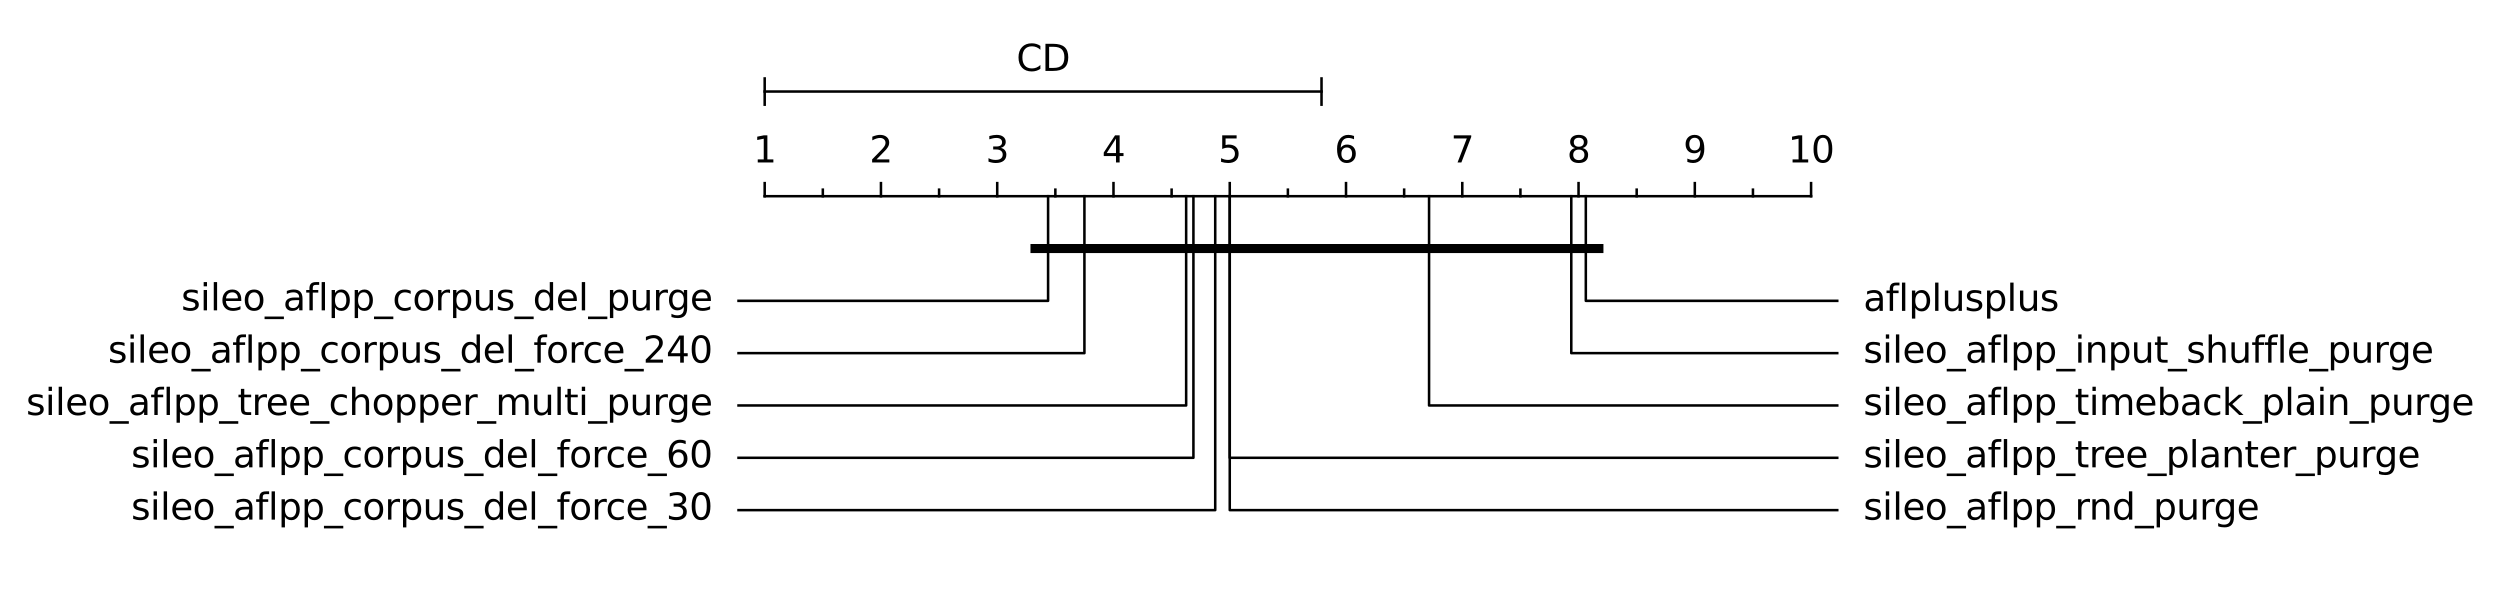 <?xml version="1.0" encoding="utf-8" standalone="no"?>
<!DOCTYPE svg PUBLIC "-//W3C//DTD SVG 1.1//EN"
  "http://www.w3.org/Graphics/SVG/1.1/DTD/svg11.dtd">
<svg xmlns:xlink="http://www.w3.org/1999/xlink" width="688.08pt" height="169.2pt" viewBox="0 0 688.08 169.2" xmlns="http://www.w3.org/2000/svg" version="1.1">
 <defs>
  <style type="text/css">*{stroke-linejoin: round; stroke-linecap: butt}</style>
 </defs>
 <g id="figure_1">
  <g id="patch_1">
   <path d="M 0 169.2 
L 688.08 169.2 
L 688.08 0 
L 0 0 
z
" style="fill: #ffffff"/>
  </g>
  <g id="axes_1">
   <g id="line2d_1">
    <path d="M 138.467 7.2 
L 570.467 162 
" clip-path="url(#pe4fe0e8825)" style="fill: none; stroke: #ffffff; stroke-width: 1.5; stroke-linecap: square"/>
   </g>
   <g id="line2d_2">
    <path d="M 210.467 54 
L 498.467 54 
" clip-path="url(#pe4fe0e8825)" style="fill: none; stroke: #000000; stroke-width: 0.7; stroke-linecap: square"/>
   </g>
   <g id="line2d_3">
    <path d="M 210.467 50.4 
L 210.467 54 
" clip-path="url(#pe4fe0e8825)" style="fill: none; stroke: #000000; stroke-width: 0.7; stroke-linecap: square"/>
   </g>
   <g id="line2d_4">
    <path d="M 226.467 52.2 
L 226.467 54 
" clip-path="url(#pe4fe0e8825)" style="fill: none; stroke: #000000; stroke-width: 0.7; stroke-linecap: square"/>
   </g>
   <g id="line2d_5">
    <path d="M 242.467 50.4 
L 242.467 54 
" clip-path="url(#pe4fe0e8825)" style="fill: none; stroke: #000000; stroke-width: 0.7; stroke-linecap: square"/>
   </g>
   <g id="line2d_6">
    <path d="M 258.467 52.2 
L 258.467 54 
" clip-path="url(#pe4fe0e8825)" style="fill: none; stroke: #000000; stroke-width: 0.7; stroke-linecap: square"/>
   </g>
   <g id="line2d_7">
    <path d="M 274.467 50.4 
L 274.467 54 
" clip-path="url(#pe4fe0e8825)" style="fill: none; stroke: #000000; stroke-width: 0.7; stroke-linecap: square"/>
   </g>
   <g id="line2d_8">
    <path d="M 290.467 52.2 
L 290.467 54 
" clip-path="url(#pe4fe0e8825)" style="fill: none; stroke: #000000; stroke-width: 0.7; stroke-linecap: square"/>
   </g>
   <g id="line2d_9">
    <path d="M 306.467 50.4 
L 306.467 54 
" clip-path="url(#pe4fe0e8825)" style="fill: none; stroke: #000000; stroke-width: 0.7; stroke-linecap: square"/>
   </g>
   <g id="line2d_10">
    <path d="M 322.467 52.2 
L 322.467 54 
" clip-path="url(#pe4fe0e8825)" style="fill: none; stroke: #000000; stroke-width: 0.7; stroke-linecap: square"/>
   </g>
   <g id="line2d_11">
    <path d="M 338.467 50.4 
L 338.467 54 
" clip-path="url(#pe4fe0e8825)" style="fill: none; stroke: #000000; stroke-width: 0.7; stroke-linecap: square"/>
   </g>
   <g id="line2d_12">
    <path d="M 354.467 52.2 
L 354.467 54 
" clip-path="url(#pe4fe0e8825)" style="fill: none; stroke: #000000; stroke-width: 0.7; stroke-linecap: square"/>
   </g>
   <g id="line2d_13">
    <path d="M 370.467 50.4 
L 370.467 54 
" clip-path="url(#pe4fe0e8825)" style="fill: none; stroke: #000000; stroke-width: 0.7; stroke-linecap: square"/>
   </g>
   <g id="line2d_14">
    <path d="M 386.467 52.2 
L 386.467 54 
" clip-path="url(#pe4fe0e8825)" style="fill: none; stroke: #000000; stroke-width: 0.7; stroke-linecap: square"/>
   </g>
   <g id="line2d_15">
    <path d="M 402.467 50.4 
L 402.467 54 
" clip-path="url(#pe4fe0e8825)" style="fill: none; stroke: #000000; stroke-width: 0.7; stroke-linecap: square"/>
   </g>
   <g id="line2d_16">
    <path d="M 418.467 52.2 
L 418.467 54 
" clip-path="url(#pe4fe0e8825)" style="fill: none; stroke: #000000; stroke-width: 0.7; stroke-linecap: square"/>
   </g>
   <g id="line2d_17">
    <path d="M 434.467 50.4 
L 434.467 54 
" clip-path="url(#pe4fe0e8825)" style="fill: none; stroke: #000000; stroke-width: 0.7; stroke-linecap: square"/>
   </g>
   <g id="line2d_18">
    <path d="M 450.467 52.2 
L 450.467 54 
" clip-path="url(#pe4fe0e8825)" style="fill: none; stroke: #000000; stroke-width: 0.7; stroke-linecap: square"/>
   </g>
   <g id="line2d_19">
    <path d="M 466.467 50.4 
L 466.467 54 
" clip-path="url(#pe4fe0e8825)" style="fill: none; stroke: #000000; stroke-width: 0.7; stroke-linecap: square"/>
   </g>
   <g id="line2d_20">
    <path d="M 482.467 52.2 
L 482.467 54 
" clip-path="url(#pe4fe0e8825)" style="fill: none; stroke: #000000; stroke-width: 0.7; stroke-linecap: square"/>
   </g>
   <g id="line2d_21">
    <path d="M 498.467 50.4 
L 498.467 54 
" clip-path="url(#pe4fe0e8825)" style="fill: none; stroke: #000000; stroke-width: 0.7; stroke-linecap: square"/>
   </g>
   <g id="line2d_22">
    <path d="M 288.467 54 
L 288.467 82.8 
L 203.267 82.8 
" clip-path="url(#pe4fe0e8825)" style="fill: none; stroke: #000000; stroke-width: 0.7; stroke-linecap: square"/>
   </g>
   <g id="line2d_23">
    <path d="M 298.467 54 
L 298.467 97.2 
L 203.267 97.2 
" clip-path="url(#pe4fe0e8825)" style="fill: none; stroke: #000000; stroke-width: 0.7; stroke-linecap: square"/>
   </g>
   <g id="line2d_24">
    <path d="M 326.467 54 
L 326.467 111.6 
L 203.267 111.6 
" clip-path="url(#pe4fe0e8825)" style="fill: none; stroke: #000000; stroke-width: 0.7; stroke-linecap: square"/>
   </g>
   <g id="line2d_25">
    <path d="M 328.467 54 
L 328.467 126 
L 203.267 126 
" clip-path="url(#pe4fe0e8825)" style="fill: none; stroke: #000000; stroke-width: 0.7; stroke-linecap: square"/>
   </g>
   <g id="line2d_26">
    <path d="M 334.467 54 
L 334.467 140.4 
L 203.267 140.4 
" clip-path="url(#pe4fe0e8825)" style="fill: none; stroke: #000000; stroke-width: 0.7; stroke-linecap: square"/>
   </g>
   <g id="line2d_27">
    <path d="M 338.467 54 
L 338.467 140.4 
L 505.667 140.4 
" clip-path="url(#pe4fe0e8825)" style="fill: none; stroke: #000000; stroke-width: 0.7; stroke-linecap: square"/>
   </g>
   <g id="line2d_28">
    <path d="M 338.467 54 
L 338.467 126 
L 505.667 126 
" clip-path="url(#pe4fe0e8825)" style="fill: none; stroke: #000000; stroke-width: 0.7; stroke-linecap: square"/>
   </g>
   <g id="line2d_29">
    <path d="M 393.324 54 
L 393.324 111.6 
L 505.667 111.6 
" clip-path="url(#pe4fe0e8825)" style="fill: none; stroke: #000000; stroke-width: 0.7; stroke-linecap: square"/>
   </g>
   <g id="line2d_30">
    <path d="M 432.467 54 
L 432.467 97.2 
L 505.667 97.2 
" clip-path="url(#pe4fe0e8825)" style="fill: none; stroke: #000000; stroke-width: 0.7; stroke-linecap: square"/>
   </g>
   <g id="line2d_31">
    <path d="M 436.467 54 
L 436.467 82.8 
L 505.667 82.8 
" clip-path="url(#pe4fe0e8825)" style="fill: none; stroke: #000000; stroke-width: 0.7; stroke-linecap: square"/>
   </g>
   <g id="line2d_32">
    <path d="M 210.467 25.2 
L 363.724 25.2 
" clip-path="url(#pe4fe0e8825)" style="fill: none; stroke: #000000; stroke-width: 0.7; stroke-linecap: square"/>
   </g>
   <g id="line2d_33">
    <path d="M 210.467 28.8 
L 210.467 21.6 
" clip-path="url(#pe4fe0e8825)" style="fill: none; stroke: #000000; stroke-width: 0.7; stroke-linecap: square"/>
   </g>
   <g id="line2d_34">
    <path d="M 363.724 28.8 
L 363.724 21.6 
" clip-path="url(#pe4fe0e8825)" style="fill: none; stroke: #000000; stroke-width: 0.7; stroke-linecap: square"/>
   </g>
   <g id="line2d_35">
    <path d="M 284.867 68.4 
L 440.067 68.4 
" clip-path="url(#pe4fe0e8825)" style="fill: none; stroke: #000000; stroke-width: 2.5; stroke-linecap: square"/>
   </g>
   <g id="text_1">
    <!-- 1 -->
    <g transform="translate(207.286 44.72) scale(0.1 -0.1)">
     <defs>
      <path id="DejaVuSans-31" d="M 794 531 
L 1825 531 
L 1825 4091 
L 703 3866 
L 703 4441 
L 1819 4666 
L 2450 4666 
L 2450 531 
L 3481 531 
L 3481 0 
L 794 0 
L 794 531 
z
" transform="scale(0.016)"/>
     </defs>
     <use xlink:href="#DejaVuSans-31"/>
    </g>
   </g>
   <g id="text_2">
    <!-- 2 -->
    <g transform="translate(239.286 44.72) scale(0.1 -0.1)">
     <defs>
      <path id="DejaVuSans-32" d="M 1228 531 
L 3431 531 
L 3431 0 
L 469 0 
L 469 531 
Q 828 903 1448 1529 
Q 2069 2156 2228 2338 
Q 2531 2678 2651 2914 
Q 2772 3150 2772 3378 
Q 2772 3750 2511 3984 
Q 2250 4219 1831 4219 
Q 1534 4219 1204 4116 
Q 875 4013 500 3803 
L 500 4441 
Q 881 4594 1212 4672 
Q 1544 4750 1819 4750 
Q 2544 4750 2975 4387 
Q 3406 4025 3406 3419 
Q 3406 3131 3298 2873 
Q 3191 2616 2906 2266 
Q 2828 2175 2409 1742 
Q 1991 1309 1228 531 
z
" transform="scale(0.016)"/>
     </defs>
     <use xlink:href="#DejaVuSans-32"/>
    </g>
   </g>
   <g id="text_3">
    <!-- 3 -->
    <g transform="translate(271.286 44.72) scale(0.1 -0.1)">
     <defs>
      <path id="DejaVuSans-33" d="M 2597 2516 
Q 3050 2419 3304 2112 
Q 3559 1806 3559 1356 
Q 3559 666 3084 287 
Q 2609 -91 1734 -91 
Q 1441 -91 1130 -33 
Q 819 25 488 141 
L 488 750 
Q 750 597 1062 519 
Q 1375 441 1716 441 
Q 2309 441 2620 675 
Q 2931 909 2931 1356 
Q 2931 1769 2642 2001 
Q 2353 2234 1838 2234 
L 1294 2234 
L 1294 2753 
L 1863 2753 
Q 2328 2753 2575 2939 
Q 2822 3125 2822 3475 
Q 2822 3834 2567 4026 
Q 2313 4219 1838 4219 
Q 1578 4219 1281 4162 
Q 984 4106 628 3988 
L 628 4550 
Q 988 4650 1302 4700 
Q 1616 4750 1894 4750 
Q 2613 4750 3031 4423 
Q 3450 4097 3450 3541 
Q 3450 3153 3228 2886 
Q 3006 2619 2597 2516 
z
" transform="scale(0.016)"/>
     </defs>
     <use xlink:href="#DejaVuSans-33"/>
    </g>
   </g>
   <g id="text_4">
    <!-- 4 -->
    <g transform="translate(303.286 44.72) scale(0.1 -0.1)">
     <defs>
      <path id="DejaVuSans-34" d="M 2419 4116 
L 825 1625 
L 2419 1625 
L 2419 4116 
z
M 2253 4666 
L 3047 4666 
L 3047 1625 
L 3713 1625 
L 3713 1100 
L 3047 1100 
L 3047 0 
L 2419 0 
L 2419 1100 
L 313 1100 
L 313 1709 
L 2253 4666 
z
" transform="scale(0.016)"/>
     </defs>
     <use xlink:href="#DejaVuSans-34"/>
    </g>
   </g>
   <g id="text_5">
    <!-- 5 -->
    <g transform="translate(335.286 44.72) scale(0.1 -0.1)">
     <defs>
      <path id="DejaVuSans-35" d="M 691 4666 
L 3169 4666 
L 3169 4134 
L 1269 4134 
L 1269 2991 
Q 1406 3038 1543 3061 
Q 1681 3084 1819 3084 
Q 2600 3084 3056 2656 
Q 3513 2228 3513 1497 
Q 3513 744 3044 326 
Q 2575 -91 1722 -91 
Q 1428 -91 1123 -41 
Q 819 9 494 109 
L 494 744 
Q 775 591 1075 516 
Q 1375 441 1709 441 
Q 2250 441 2565 725 
Q 2881 1009 2881 1497 
Q 2881 1984 2565 2268 
Q 2250 2553 1709 2553 
Q 1456 2553 1204 2497 
Q 953 2441 691 2322 
L 691 4666 
z
" transform="scale(0.016)"/>
     </defs>
     <use xlink:href="#DejaVuSans-35"/>
    </g>
   </g>
   <g id="text_6">
    <!-- 6 -->
    <g transform="translate(367.286 44.72) scale(0.1 -0.1)">
     <defs>
      <path id="DejaVuSans-36" d="M 2113 2584 
Q 1688 2584 1439 2293 
Q 1191 2003 1191 1497 
Q 1191 994 1439 701 
Q 1688 409 2113 409 
Q 2538 409 2786 701 
Q 3034 994 3034 1497 
Q 3034 2003 2786 2293 
Q 2538 2584 2113 2584 
z
M 3366 4563 
L 3366 3988 
Q 3128 4100 2886 4159 
Q 2644 4219 2406 4219 
Q 1781 4219 1451 3797 
Q 1122 3375 1075 2522 
Q 1259 2794 1537 2939 
Q 1816 3084 2150 3084 
Q 2853 3084 3261 2657 
Q 3669 2231 3669 1497 
Q 3669 778 3244 343 
Q 2819 -91 2113 -91 
Q 1303 -91 875 529 
Q 447 1150 447 2328 
Q 447 3434 972 4092 
Q 1497 4750 2381 4750 
Q 2619 4750 2861 4703 
Q 3103 4656 3366 4563 
z
" transform="scale(0.016)"/>
     </defs>
     <use xlink:href="#DejaVuSans-36"/>
    </g>
   </g>
   <g id="text_7">
    <!-- 7 -->
    <g transform="translate(399.286 44.72) scale(0.1 -0.1)">
     <defs>
      <path id="DejaVuSans-37" d="M 525 4666 
L 3525 4666 
L 3525 4397 
L 1831 0 
L 1172 0 
L 2766 4134 
L 525 4134 
L 525 4666 
z
" transform="scale(0.016)"/>
     </defs>
     <use xlink:href="#DejaVuSans-37"/>
    </g>
   </g>
   <g id="text_8">
    <!-- 8 -->
    <g transform="translate(431.286 44.72) scale(0.1 -0.1)">
     <defs>
      <path id="DejaVuSans-38" d="M 2034 2216 
Q 1584 2216 1326 1975 
Q 1069 1734 1069 1313 
Q 1069 891 1326 650 
Q 1584 409 2034 409 
Q 2484 409 2743 651 
Q 3003 894 3003 1313 
Q 3003 1734 2745 1975 
Q 2488 2216 2034 2216 
z
M 1403 2484 
Q 997 2584 770 2862 
Q 544 3141 544 3541 
Q 544 4100 942 4425 
Q 1341 4750 2034 4750 
Q 2731 4750 3128 4425 
Q 3525 4100 3525 3541 
Q 3525 3141 3298 2862 
Q 3072 2584 2669 2484 
Q 3125 2378 3379 2068 
Q 3634 1759 3634 1313 
Q 3634 634 3220 271 
Q 2806 -91 2034 -91 
Q 1263 -91 848 271 
Q 434 634 434 1313 
Q 434 1759 690 2068 
Q 947 2378 1403 2484 
z
M 1172 3481 
Q 1172 3119 1398 2916 
Q 1625 2713 2034 2713 
Q 2441 2713 2670 2916 
Q 2900 3119 2900 3481 
Q 2900 3844 2670 4047 
Q 2441 4250 2034 4250 
Q 1625 4250 1398 4047 
Q 1172 3844 1172 3481 
z
" transform="scale(0.016)"/>
     </defs>
     <use xlink:href="#DejaVuSans-38"/>
    </g>
   </g>
   <g id="text_9">
    <!-- 9 -->
    <g transform="translate(463.286 44.72) scale(0.1 -0.1)">
     <defs>
      <path id="DejaVuSans-39" d="M 703 97 
L 703 672 
Q 941 559 1184 500 
Q 1428 441 1663 441 
Q 2288 441 2617 861 
Q 2947 1281 2994 2138 
Q 2813 1869 2534 1725 
Q 2256 1581 1919 1581 
Q 1219 1581 811 2004 
Q 403 2428 403 3163 
Q 403 3881 828 4315 
Q 1253 4750 1959 4750 
Q 2769 4750 3195 4129 
Q 3622 3509 3622 2328 
Q 3622 1225 3098 567 
Q 2575 -91 1691 -91 
Q 1453 -91 1209 -44 
Q 966 3 703 97 
z
M 1959 2075 
Q 2384 2075 2632 2365 
Q 2881 2656 2881 3163 
Q 2881 3666 2632 3958 
Q 2384 4250 1959 4250 
Q 1534 4250 1286 3958 
Q 1038 3666 1038 3163 
Q 1038 2656 1286 2365 
Q 1534 2075 1959 2075 
z
" transform="scale(0.016)"/>
     </defs>
     <use xlink:href="#DejaVuSans-39"/>
    </g>
   </g>
   <g id="text_10">
    <!-- 10 -->
    <g transform="translate(492.105 44.72) scale(0.1 -0.1)">
     <defs>
      <path id="DejaVuSans-30" d="M 2034 4250 
Q 1547 4250 1301 3770 
Q 1056 3291 1056 2328 
Q 1056 1369 1301 889 
Q 1547 409 2034 409 
Q 2525 409 2770 889 
Q 3016 1369 3016 2328 
Q 3016 3291 2770 3770 
Q 2525 4250 2034 4250 
z
M 2034 4750 
Q 2819 4750 3233 4129 
Q 3647 3509 3647 2328 
Q 3647 1150 3233 529 
Q 2819 -91 2034 -91 
Q 1250 -91 836 529 
Q 422 1150 422 2328 
Q 422 3509 836 4129 
Q 1250 4750 2034 4750 
z
" transform="scale(0.016)"/>
     </defs>
     <use xlink:href="#DejaVuSans-31"/>
     <use xlink:href="#DejaVuSans-30" x="63.623"/>
    </g>
   </g>
   <g id="text_11">
    <!-- sileo_aflpp_corpus_del_purge -->
    <g transform="translate(49.88 85.42) scale(0.1 -0.1)">
     <defs>
      <path id="DejaVuSans-73" d="M 2834 3397 
L 2834 2853 
Q 2591 2978 2328 3040 
Q 2066 3103 1784 3103 
Q 1356 3103 1142 2972 
Q 928 2841 928 2578 
Q 928 2378 1081 2264 
Q 1234 2150 1697 2047 
L 1894 2003 
Q 2506 1872 2764 1633 
Q 3022 1394 3022 966 
Q 3022 478 2636 193 
Q 2250 -91 1575 -91 
Q 1294 -91 989 -36 
Q 684 19 347 128 
L 347 722 
Q 666 556 975 473 
Q 1284 391 1588 391 
Q 1994 391 2212 530 
Q 2431 669 2431 922 
Q 2431 1156 2273 1281 
Q 2116 1406 1581 1522 
L 1381 1569 
Q 847 1681 609 1914 
Q 372 2147 372 2553 
Q 372 3047 722 3315 
Q 1072 3584 1716 3584 
Q 2034 3584 2315 3537 
Q 2597 3491 2834 3397 
z
" transform="scale(0.016)"/>
      <path id="DejaVuSans-69" d="M 603 3500 
L 1178 3500 
L 1178 0 
L 603 0 
L 603 3500 
z
M 603 4863 
L 1178 4863 
L 1178 4134 
L 603 4134 
L 603 4863 
z
" transform="scale(0.016)"/>
      <path id="DejaVuSans-6c" d="M 603 4863 
L 1178 4863 
L 1178 0 
L 603 0 
L 603 4863 
z
" transform="scale(0.016)"/>
      <path id="DejaVuSans-65" d="M 3597 1894 
L 3597 1613 
L 953 1613 
Q 991 1019 1311 708 
Q 1631 397 2203 397 
Q 2534 397 2845 478 
Q 3156 559 3463 722 
L 3463 178 
Q 3153 47 2828 -22 
Q 2503 -91 2169 -91 
Q 1331 -91 842 396 
Q 353 884 353 1716 
Q 353 2575 817 3079 
Q 1281 3584 2069 3584 
Q 2775 3584 3186 3129 
Q 3597 2675 3597 1894 
z
M 3022 2063 
Q 3016 2534 2758 2815 
Q 2500 3097 2075 3097 
Q 1594 3097 1305 2825 
Q 1016 2553 972 2059 
L 3022 2063 
z
" transform="scale(0.016)"/>
      <path id="DejaVuSans-6f" d="M 1959 3097 
Q 1497 3097 1228 2736 
Q 959 2375 959 1747 
Q 959 1119 1226 758 
Q 1494 397 1959 397 
Q 2419 397 2687 759 
Q 2956 1122 2956 1747 
Q 2956 2369 2687 2733 
Q 2419 3097 1959 3097 
z
M 1959 3584 
Q 2709 3584 3137 3096 
Q 3566 2609 3566 1747 
Q 3566 888 3137 398 
Q 2709 -91 1959 -91 
Q 1206 -91 779 398 
Q 353 888 353 1747 
Q 353 2609 779 3096 
Q 1206 3584 1959 3584 
z
" transform="scale(0.016)"/>
      <path id="DejaVuSans-5f" d="M 3263 -1063 
L 3263 -1509 
L -63 -1509 
L -63 -1063 
L 3263 -1063 
z
" transform="scale(0.016)"/>
      <path id="DejaVuSans-61" d="M 2194 1759 
Q 1497 1759 1228 1600 
Q 959 1441 959 1056 
Q 959 750 1161 570 
Q 1363 391 1709 391 
Q 2188 391 2477 730 
Q 2766 1069 2766 1631 
L 2766 1759 
L 2194 1759 
z
M 3341 1997 
L 3341 0 
L 2766 0 
L 2766 531 
Q 2569 213 2275 61 
Q 1981 -91 1556 -91 
Q 1019 -91 701 211 
Q 384 513 384 1019 
Q 384 1609 779 1909 
Q 1175 2209 1959 2209 
L 2766 2209 
L 2766 2266 
Q 2766 2663 2505 2880 
Q 2244 3097 1772 3097 
Q 1472 3097 1187 3025 
Q 903 2953 641 2809 
L 641 3341 
Q 956 3463 1253 3523 
Q 1550 3584 1831 3584 
Q 2591 3584 2966 3190 
Q 3341 2797 3341 1997 
z
" transform="scale(0.016)"/>
      <path id="DejaVuSans-66" d="M 2375 4863 
L 2375 4384 
L 1825 4384 
Q 1516 4384 1395 4259 
Q 1275 4134 1275 3809 
L 1275 3500 
L 2222 3500 
L 2222 3053 
L 1275 3053 
L 1275 0 
L 697 0 
L 697 3053 
L 147 3053 
L 147 3500 
L 697 3500 
L 697 3744 
Q 697 4328 969 4595 
Q 1241 4863 1831 4863 
L 2375 4863 
z
" transform="scale(0.016)"/>
      <path id="DejaVuSans-70" d="M 1159 525 
L 1159 -1331 
L 581 -1331 
L 581 3500 
L 1159 3500 
L 1159 2969 
Q 1341 3281 1617 3432 
Q 1894 3584 2278 3584 
Q 2916 3584 3314 3078 
Q 3713 2572 3713 1747 
Q 3713 922 3314 415 
Q 2916 -91 2278 -91 
Q 1894 -91 1617 61 
Q 1341 213 1159 525 
z
M 3116 1747 
Q 3116 2381 2855 2742 
Q 2594 3103 2138 3103 
Q 1681 3103 1420 2742 
Q 1159 2381 1159 1747 
Q 1159 1113 1420 752 
Q 1681 391 2138 391 
Q 2594 391 2855 752 
Q 3116 1113 3116 1747 
z
" transform="scale(0.016)"/>
      <path id="DejaVuSans-63" d="M 3122 3366 
L 3122 2828 
Q 2878 2963 2633 3030 
Q 2388 3097 2138 3097 
Q 1578 3097 1268 2742 
Q 959 2388 959 1747 
Q 959 1106 1268 751 
Q 1578 397 2138 397 
Q 2388 397 2633 464 
Q 2878 531 3122 666 
L 3122 134 
Q 2881 22 2623 -34 
Q 2366 -91 2075 -91 
Q 1284 -91 818 406 
Q 353 903 353 1747 
Q 353 2603 823 3093 
Q 1294 3584 2113 3584 
Q 2378 3584 2631 3529 
Q 2884 3475 3122 3366 
z
" transform="scale(0.016)"/>
      <path id="DejaVuSans-72" d="M 2631 2963 
Q 2534 3019 2420 3045 
Q 2306 3072 2169 3072 
Q 1681 3072 1420 2755 
Q 1159 2438 1159 1844 
L 1159 0 
L 581 0 
L 581 3500 
L 1159 3500 
L 1159 2956 
Q 1341 3275 1631 3429 
Q 1922 3584 2338 3584 
Q 2397 3584 2469 3576 
Q 2541 3569 2628 3553 
L 2631 2963 
z
" transform="scale(0.016)"/>
      <path id="DejaVuSans-75" d="M 544 1381 
L 544 3500 
L 1119 3500 
L 1119 1403 
Q 1119 906 1312 657 
Q 1506 409 1894 409 
Q 2359 409 2629 706 
Q 2900 1003 2900 1516 
L 2900 3500 
L 3475 3500 
L 3475 0 
L 2900 0 
L 2900 538 
Q 2691 219 2414 64 
Q 2138 -91 1772 -91 
Q 1169 -91 856 284 
Q 544 659 544 1381 
z
M 1991 3584 
L 1991 3584 
z
" transform="scale(0.016)"/>
      <path id="DejaVuSans-64" d="M 2906 2969 
L 2906 4863 
L 3481 4863 
L 3481 0 
L 2906 0 
L 2906 525 
Q 2725 213 2448 61 
Q 2172 -91 1784 -91 
Q 1150 -91 751 415 
Q 353 922 353 1747 
Q 353 2572 751 3078 
Q 1150 3584 1784 3584 
Q 2172 3584 2448 3432 
Q 2725 3281 2906 2969 
z
M 947 1747 
Q 947 1113 1208 752 
Q 1469 391 1925 391 
Q 2381 391 2643 752 
Q 2906 1113 2906 1747 
Q 2906 2381 2643 2742 
Q 2381 3103 1925 3103 
Q 1469 3103 1208 2742 
Q 947 2381 947 1747 
z
" transform="scale(0.016)"/>
      <path id="DejaVuSans-67" d="M 2906 1791 
Q 2906 2416 2648 2759 
Q 2391 3103 1925 3103 
Q 1463 3103 1205 2759 
Q 947 2416 947 1791 
Q 947 1169 1205 825 
Q 1463 481 1925 481 
Q 2391 481 2648 825 
Q 2906 1169 2906 1791 
z
M 3481 434 
Q 3481 -459 3084 -895 
Q 2688 -1331 1869 -1331 
Q 1566 -1331 1297 -1286 
Q 1028 -1241 775 -1147 
L 775 -588 
Q 1028 -725 1275 -790 
Q 1522 -856 1778 -856 
Q 2344 -856 2625 -561 
Q 2906 -266 2906 331 
L 2906 616 
Q 2728 306 2450 153 
Q 2172 0 1784 0 
Q 1141 0 747 490 
Q 353 981 353 1791 
Q 353 2603 747 3093 
Q 1141 3584 1784 3584 
Q 2172 3584 2450 3431 
Q 2728 3278 2906 2969 
L 2906 3500 
L 3481 3500 
L 3481 434 
z
" transform="scale(0.016)"/>
     </defs>
     <use xlink:href="#DejaVuSans-73"/>
     <use xlink:href="#DejaVuSans-69" x="52.1"/>
     <use xlink:href="#DejaVuSans-6c" x="79.883"/>
     <use xlink:href="#DejaVuSans-65" x="107.666"/>
     <use xlink:href="#DejaVuSans-6f" x="169.189"/>
     <use xlink:href="#DejaVuSans-5f" x="230.371"/>
     <use xlink:href="#DejaVuSans-61" x="280.371"/>
     <use xlink:href="#DejaVuSans-66" x="341.65"/>
     <use xlink:href="#DejaVuSans-6c" x="376.855"/>
     <use xlink:href="#DejaVuSans-70" x="404.639"/>
     <use xlink:href="#DejaVuSans-70" x="468.115"/>
     <use xlink:href="#DejaVuSans-5f" x="531.592"/>
     <use xlink:href="#DejaVuSans-63" x="581.592"/>
     <use xlink:href="#DejaVuSans-6f" x="636.572"/>
     <use xlink:href="#DejaVuSans-72" x="697.754"/>
     <use xlink:href="#DejaVuSans-70" x="738.867"/>
     <use xlink:href="#DejaVuSans-75" x="802.344"/>
     <use xlink:href="#DejaVuSans-73" x="865.723"/>
     <use xlink:href="#DejaVuSans-5f" x="917.822"/>
     <use xlink:href="#DejaVuSans-64" x="967.822"/>
     <use xlink:href="#DejaVuSans-65" x="1031.299"/>
     <use xlink:href="#DejaVuSans-6c" x="1092.822"/>
     <use xlink:href="#DejaVuSans-5f" x="1120.605"/>
     <use xlink:href="#DejaVuSans-70" x="1170.605"/>
     <use xlink:href="#DejaVuSans-75" x="1234.082"/>
     <use xlink:href="#DejaVuSans-72" x="1297.461"/>
     <use xlink:href="#DejaVuSans-67" x="1336.824"/>
     <use xlink:href="#DejaVuSans-65" x="1400.301"/>
    </g>
   </g>
   <g id="text_12">
    <!-- sileo_aflpp_corpus_del_force_240 -->
    <g transform="translate(29.739 99.82) scale(0.1 -0.1)">
     <use xlink:href="#DejaVuSans-73"/>
     <use xlink:href="#DejaVuSans-69" x="52.1"/>
     <use xlink:href="#DejaVuSans-6c" x="79.883"/>
     <use xlink:href="#DejaVuSans-65" x="107.666"/>
     <use xlink:href="#DejaVuSans-6f" x="169.189"/>
     <use xlink:href="#DejaVuSans-5f" x="230.371"/>
     <use xlink:href="#DejaVuSans-61" x="280.371"/>
     <use xlink:href="#DejaVuSans-66" x="341.65"/>
     <use xlink:href="#DejaVuSans-6c" x="376.855"/>
     <use xlink:href="#DejaVuSans-70" x="404.639"/>
     <use xlink:href="#DejaVuSans-70" x="468.115"/>
     <use xlink:href="#DejaVuSans-5f" x="531.592"/>
     <use xlink:href="#DejaVuSans-63" x="581.592"/>
     <use xlink:href="#DejaVuSans-6f" x="636.572"/>
     <use xlink:href="#DejaVuSans-72" x="697.754"/>
     <use xlink:href="#DejaVuSans-70" x="738.867"/>
     <use xlink:href="#DejaVuSans-75" x="802.344"/>
     <use xlink:href="#DejaVuSans-73" x="865.723"/>
     <use xlink:href="#DejaVuSans-5f" x="917.822"/>
     <use xlink:href="#DejaVuSans-64" x="967.822"/>
     <use xlink:href="#DejaVuSans-65" x="1031.299"/>
     <use xlink:href="#DejaVuSans-6c" x="1092.822"/>
     <use xlink:href="#DejaVuSans-5f" x="1120.605"/>
     <use xlink:href="#DejaVuSans-66" x="1170.605"/>
     <use xlink:href="#DejaVuSans-6f" x="1205.811"/>
     <use xlink:href="#DejaVuSans-72" x="1266.992"/>
     <use xlink:href="#DejaVuSans-63" x="1305.855"/>
     <use xlink:href="#DejaVuSans-65" x="1360.836"/>
     <use xlink:href="#DejaVuSans-5f" x="1422.359"/>
     <use xlink:href="#DejaVuSans-32" x="1472.359"/>
     <use xlink:href="#DejaVuSans-34" x="1535.982"/>
     <use xlink:href="#DejaVuSans-30" x="1599.605"/>
    </g>
   </g>
   <g id="text_13">
    <!-- sileo_aflpp_tree_chopper_multi_purge -->
    <g transform="translate(7.2 114.22) scale(0.1 -0.1)">
     <defs>
      <path id="DejaVuSans-74" d="M 1172 4494 
L 1172 3500 
L 2356 3500 
L 2356 3053 
L 1172 3053 
L 1172 1153 
Q 1172 725 1289 603 
Q 1406 481 1766 481 
L 2356 481 
L 2356 0 
L 1766 0 
Q 1100 0 847 248 
Q 594 497 594 1153 
L 594 3053 
L 172 3053 
L 172 3500 
L 594 3500 
L 594 4494 
L 1172 4494 
z
" transform="scale(0.016)"/>
      <path id="DejaVuSans-68" d="M 3513 2113 
L 3513 0 
L 2938 0 
L 2938 2094 
Q 2938 2591 2744 2837 
Q 2550 3084 2163 3084 
Q 1697 3084 1428 2787 
Q 1159 2491 1159 1978 
L 1159 0 
L 581 0 
L 581 4863 
L 1159 4863 
L 1159 2956 
Q 1366 3272 1645 3428 
Q 1925 3584 2291 3584 
Q 2894 3584 3203 3211 
Q 3513 2838 3513 2113 
z
" transform="scale(0.016)"/>
      <path id="DejaVuSans-6d" d="M 3328 2828 
Q 3544 3216 3844 3400 
Q 4144 3584 4550 3584 
Q 5097 3584 5394 3201 
Q 5691 2819 5691 2113 
L 5691 0 
L 5113 0 
L 5113 2094 
Q 5113 2597 4934 2840 
Q 4756 3084 4391 3084 
Q 3944 3084 3684 2787 
Q 3425 2491 3425 1978 
L 3425 0 
L 2847 0 
L 2847 2094 
Q 2847 2600 2669 2842 
Q 2491 3084 2119 3084 
Q 1678 3084 1418 2786 
Q 1159 2488 1159 1978 
L 1159 0 
L 581 0 
L 581 3500 
L 1159 3500 
L 1159 2956 
Q 1356 3278 1631 3431 
Q 1906 3584 2284 3584 
Q 2666 3584 2933 3390 
Q 3200 3197 3328 2828 
z
" transform="scale(0.016)"/>
     </defs>
     <use xlink:href="#DejaVuSans-73"/>
     <use xlink:href="#DejaVuSans-69" x="52.1"/>
     <use xlink:href="#DejaVuSans-6c" x="79.883"/>
     <use xlink:href="#DejaVuSans-65" x="107.666"/>
     <use xlink:href="#DejaVuSans-6f" x="169.189"/>
     <use xlink:href="#DejaVuSans-5f" x="230.371"/>
     <use xlink:href="#DejaVuSans-61" x="280.371"/>
     <use xlink:href="#DejaVuSans-66" x="341.65"/>
     <use xlink:href="#DejaVuSans-6c" x="376.855"/>
     <use xlink:href="#DejaVuSans-70" x="404.639"/>
     <use xlink:href="#DejaVuSans-70" x="468.115"/>
     <use xlink:href="#DejaVuSans-5f" x="531.592"/>
     <use xlink:href="#DejaVuSans-74" x="581.592"/>
     <use xlink:href="#DejaVuSans-72" x="620.801"/>
     <use xlink:href="#DejaVuSans-65" x="659.664"/>
     <use xlink:href="#DejaVuSans-65" x="721.188"/>
     <use xlink:href="#DejaVuSans-5f" x="782.711"/>
     <use xlink:href="#DejaVuSans-63" x="832.711"/>
     <use xlink:href="#DejaVuSans-68" x="887.691"/>
     <use xlink:href="#DejaVuSans-6f" x="951.07"/>
     <use xlink:href="#DejaVuSans-70" x="1012.252"/>
     <use xlink:href="#DejaVuSans-70" x="1075.729"/>
     <use xlink:href="#DejaVuSans-65" x="1139.205"/>
     <use xlink:href="#DejaVuSans-72" x="1200.729"/>
     <use xlink:href="#DejaVuSans-5f" x="1241.842"/>
     <use xlink:href="#DejaVuSans-6d" x="1291.842"/>
     <use xlink:href="#DejaVuSans-75" x="1389.254"/>
     <use xlink:href="#DejaVuSans-6c" x="1452.633"/>
     <use xlink:href="#DejaVuSans-74" x="1480.416"/>
     <use xlink:href="#DejaVuSans-69" x="1519.625"/>
     <use xlink:href="#DejaVuSans-5f" x="1547.408"/>
     <use xlink:href="#DejaVuSans-70" x="1597.408"/>
     <use xlink:href="#DejaVuSans-75" x="1660.885"/>
     <use xlink:href="#DejaVuSans-72" x="1724.264"/>
     <use xlink:href="#DejaVuSans-67" x="1763.627"/>
     <use xlink:href="#DejaVuSans-65" x="1827.104"/>
    </g>
   </g>
   <g id="text_14">
    <!-- sileo_aflpp_corpus_del_force_60 -->
    <g transform="translate(36.102 128.62) scale(0.1 -0.1)">
     <use xlink:href="#DejaVuSans-73"/>
     <use xlink:href="#DejaVuSans-69" x="52.1"/>
     <use xlink:href="#DejaVuSans-6c" x="79.883"/>
     <use xlink:href="#DejaVuSans-65" x="107.666"/>
     <use xlink:href="#DejaVuSans-6f" x="169.189"/>
     <use xlink:href="#DejaVuSans-5f" x="230.371"/>
     <use xlink:href="#DejaVuSans-61" x="280.371"/>
     <use xlink:href="#DejaVuSans-66" x="341.65"/>
     <use xlink:href="#DejaVuSans-6c" x="376.855"/>
     <use xlink:href="#DejaVuSans-70" x="404.639"/>
     <use xlink:href="#DejaVuSans-70" x="468.115"/>
     <use xlink:href="#DejaVuSans-5f" x="531.592"/>
     <use xlink:href="#DejaVuSans-63" x="581.592"/>
     <use xlink:href="#DejaVuSans-6f" x="636.572"/>
     <use xlink:href="#DejaVuSans-72" x="697.754"/>
     <use xlink:href="#DejaVuSans-70" x="738.867"/>
     <use xlink:href="#DejaVuSans-75" x="802.344"/>
     <use xlink:href="#DejaVuSans-73" x="865.723"/>
     <use xlink:href="#DejaVuSans-5f" x="917.822"/>
     <use xlink:href="#DejaVuSans-64" x="967.822"/>
     <use xlink:href="#DejaVuSans-65" x="1031.299"/>
     <use xlink:href="#DejaVuSans-6c" x="1092.822"/>
     <use xlink:href="#DejaVuSans-5f" x="1120.605"/>
     <use xlink:href="#DejaVuSans-66" x="1170.605"/>
     <use xlink:href="#DejaVuSans-6f" x="1205.811"/>
     <use xlink:href="#DejaVuSans-72" x="1266.992"/>
     <use xlink:href="#DejaVuSans-63" x="1305.855"/>
     <use xlink:href="#DejaVuSans-65" x="1360.836"/>
     <use xlink:href="#DejaVuSans-5f" x="1422.359"/>
     <use xlink:href="#DejaVuSans-36" x="1472.359"/>
     <use xlink:href="#DejaVuSans-30" x="1535.982"/>
    </g>
   </g>
   <g id="text_15">
    <!-- sileo_aflpp_corpus_del_force_30 -->
    <g transform="translate(36.102 143.02) scale(0.1 -0.1)">
     <use xlink:href="#DejaVuSans-73"/>
     <use xlink:href="#DejaVuSans-69" x="52.1"/>
     <use xlink:href="#DejaVuSans-6c" x="79.883"/>
     <use xlink:href="#DejaVuSans-65" x="107.666"/>
     <use xlink:href="#DejaVuSans-6f" x="169.189"/>
     <use xlink:href="#DejaVuSans-5f" x="230.371"/>
     <use xlink:href="#DejaVuSans-61" x="280.371"/>
     <use xlink:href="#DejaVuSans-66" x="341.65"/>
     <use xlink:href="#DejaVuSans-6c" x="376.855"/>
     <use xlink:href="#DejaVuSans-70" x="404.639"/>
     <use xlink:href="#DejaVuSans-70" x="468.115"/>
     <use xlink:href="#DejaVuSans-5f" x="531.592"/>
     <use xlink:href="#DejaVuSans-63" x="581.592"/>
     <use xlink:href="#DejaVuSans-6f" x="636.572"/>
     <use xlink:href="#DejaVuSans-72" x="697.754"/>
     <use xlink:href="#DejaVuSans-70" x="738.867"/>
     <use xlink:href="#DejaVuSans-75" x="802.344"/>
     <use xlink:href="#DejaVuSans-73" x="865.723"/>
     <use xlink:href="#DejaVuSans-5f" x="917.822"/>
     <use xlink:href="#DejaVuSans-64" x="967.822"/>
     <use xlink:href="#DejaVuSans-65" x="1031.299"/>
     <use xlink:href="#DejaVuSans-6c" x="1092.822"/>
     <use xlink:href="#DejaVuSans-5f" x="1120.605"/>
     <use xlink:href="#DejaVuSans-66" x="1170.605"/>
     <use xlink:href="#DejaVuSans-6f" x="1205.811"/>
     <use xlink:href="#DejaVuSans-72" x="1266.992"/>
     <use xlink:href="#DejaVuSans-63" x="1305.855"/>
     <use xlink:href="#DejaVuSans-65" x="1360.836"/>
     <use xlink:href="#DejaVuSans-5f" x="1422.359"/>
     <use xlink:href="#DejaVuSans-33" x="1472.359"/>
     <use xlink:href="#DejaVuSans-30" x="1535.982"/>
    </g>
   </g>
   <g id="text_16">
    <!-- sileo_aflpp_rnd_purge -->
    <g transform="translate(512.867 143.02) scale(0.1 -0.1)">
     <defs>
      <path id="DejaVuSans-6e" d="M 3513 2113 
L 3513 0 
L 2938 0 
L 2938 2094 
Q 2938 2591 2744 2837 
Q 2550 3084 2163 3084 
Q 1697 3084 1428 2787 
Q 1159 2491 1159 1978 
L 1159 0 
L 581 0 
L 581 3500 
L 1159 3500 
L 1159 2956 
Q 1366 3272 1645 3428 
Q 1925 3584 2291 3584 
Q 2894 3584 3203 3211 
Q 3513 2838 3513 2113 
z
" transform="scale(0.016)"/>
     </defs>
     <use xlink:href="#DejaVuSans-73"/>
     <use xlink:href="#DejaVuSans-69" x="52.1"/>
     <use xlink:href="#DejaVuSans-6c" x="79.883"/>
     <use xlink:href="#DejaVuSans-65" x="107.666"/>
     <use xlink:href="#DejaVuSans-6f" x="169.189"/>
     <use xlink:href="#DejaVuSans-5f" x="230.371"/>
     <use xlink:href="#DejaVuSans-61" x="280.371"/>
     <use xlink:href="#DejaVuSans-66" x="341.65"/>
     <use xlink:href="#DejaVuSans-6c" x="376.855"/>
     <use xlink:href="#DejaVuSans-70" x="404.639"/>
     <use xlink:href="#DejaVuSans-70" x="468.115"/>
     <use xlink:href="#DejaVuSans-5f" x="531.592"/>
     <use xlink:href="#DejaVuSans-72" x="581.592"/>
     <use xlink:href="#DejaVuSans-6e" x="620.955"/>
     <use xlink:href="#DejaVuSans-64" x="684.334"/>
     <use xlink:href="#DejaVuSans-5f" x="747.811"/>
     <use xlink:href="#DejaVuSans-70" x="797.811"/>
     <use xlink:href="#DejaVuSans-75" x="861.287"/>
     <use xlink:href="#DejaVuSans-72" x="924.666"/>
     <use xlink:href="#DejaVuSans-67" x="964.029"/>
     <use xlink:href="#DejaVuSans-65" x="1027.506"/>
    </g>
   </g>
   <g id="text_17">
    <!-- sileo_aflpp_tree_planter_purge -->
    <g transform="translate(512.867 128.62) scale(0.1 -0.1)">
     <use xlink:href="#DejaVuSans-73"/>
     <use xlink:href="#DejaVuSans-69" x="52.1"/>
     <use xlink:href="#DejaVuSans-6c" x="79.883"/>
     <use xlink:href="#DejaVuSans-65" x="107.666"/>
     <use xlink:href="#DejaVuSans-6f" x="169.189"/>
     <use xlink:href="#DejaVuSans-5f" x="230.371"/>
     <use xlink:href="#DejaVuSans-61" x="280.371"/>
     <use xlink:href="#DejaVuSans-66" x="341.65"/>
     <use xlink:href="#DejaVuSans-6c" x="376.855"/>
     <use xlink:href="#DejaVuSans-70" x="404.639"/>
     <use xlink:href="#DejaVuSans-70" x="468.115"/>
     <use xlink:href="#DejaVuSans-5f" x="531.592"/>
     <use xlink:href="#DejaVuSans-74" x="581.592"/>
     <use xlink:href="#DejaVuSans-72" x="620.801"/>
     <use xlink:href="#DejaVuSans-65" x="659.664"/>
     <use xlink:href="#DejaVuSans-65" x="721.188"/>
     <use xlink:href="#DejaVuSans-5f" x="782.711"/>
     <use xlink:href="#DejaVuSans-70" x="832.711"/>
     <use xlink:href="#DejaVuSans-6c" x="896.188"/>
     <use xlink:href="#DejaVuSans-61" x="923.971"/>
     <use xlink:href="#DejaVuSans-6e" x="985.25"/>
     <use xlink:href="#DejaVuSans-74" x="1048.629"/>
     <use xlink:href="#DejaVuSans-65" x="1087.838"/>
     <use xlink:href="#DejaVuSans-72" x="1149.361"/>
     <use xlink:href="#DejaVuSans-5f" x="1190.475"/>
     <use xlink:href="#DejaVuSans-70" x="1240.475"/>
     <use xlink:href="#DejaVuSans-75" x="1303.951"/>
     <use xlink:href="#DejaVuSans-72" x="1367.33"/>
     <use xlink:href="#DejaVuSans-67" x="1406.693"/>
     <use xlink:href="#DejaVuSans-65" x="1470.17"/>
    </g>
   </g>
   <g id="text_18">
    <!-- sileo_aflpp_timeback_plain_purge -->
    <g transform="translate(512.867 114.22) scale(0.1 -0.1)">
     <defs>
      <path id="DejaVuSans-62" d="M 3116 1747 
Q 3116 2381 2855 2742 
Q 2594 3103 2138 3103 
Q 1681 3103 1420 2742 
Q 1159 2381 1159 1747 
Q 1159 1113 1420 752 
Q 1681 391 2138 391 
Q 2594 391 2855 752 
Q 3116 1113 3116 1747 
z
M 1159 2969 
Q 1341 3281 1617 3432 
Q 1894 3584 2278 3584 
Q 2916 3584 3314 3078 
Q 3713 2572 3713 1747 
Q 3713 922 3314 415 
Q 2916 -91 2278 -91 
Q 1894 -91 1617 61 
Q 1341 213 1159 525 
L 1159 0 
L 581 0 
L 581 4863 
L 1159 4863 
L 1159 2969 
z
" transform="scale(0.016)"/>
      <path id="DejaVuSans-6b" d="M 581 4863 
L 1159 4863 
L 1159 1991 
L 2875 3500 
L 3609 3500 
L 1753 1863 
L 3688 0 
L 2938 0 
L 1159 1709 
L 1159 0 
L 581 0 
L 581 4863 
z
" transform="scale(0.016)"/>
     </defs>
     <use xlink:href="#DejaVuSans-73"/>
     <use xlink:href="#DejaVuSans-69" x="52.1"/>
     <use xlink:href="#DejaVuSans-6c" x="79.883"/>
     <use xlink:href="#DejaVuSans-65" x="107.666"/>
     <use xlink:href="#DejaVuSans-6f" x="169.189"/>
     <use xlink:href="#DejaVuSans-5f" x="230.371"/>
     <use xlink:href="#DejaVuSans-61" x="280.371"/>
     <use xlink:href="#DejaVuSans-66" x="341.65"/>
     <use xlink:href="#DejaVuSans-6c" x="376.855"/>
     <use xlink:href="#DejaVuSans-70" x="404.639"/>
     <use xlink:href="#DejaVuSans-70" x="468.115"/>
     <use xlink:href="#DejaVuSans-5f" x="531.592"/>
     <use xlink:href="#DejaVuSans-74" x="581.592"/>
     <use xlink:href="#DejaVuSans-69" x="620.801"/>
     <use xlink:href="#DejaVuSans-6d" x="648.584"/>
     <use xlink:href="#DejaVuSans-65" x="745.996"/>
     <use xlink:href="#DejaVuSans-62" x="807.52"/>
     <use xlink:href="#DejaVuSans-61" x="870.996"/>
     <use xlink:href="#DejaVuSans-63" x="932.275"/>
     <use xlink:href="#DejaVuSans-6b" x="987.256"/>
     <use xlink:href="#DejaVuSans-5f" x="1045.166"/>
     <use xlink:href="#DejaVuSans-70" x="1095.166"/>
     <use xlink:href="#DejaVuSans-6c" x="1158.643"/>
     <use xlink:href="#DejaVuSans-61" x="1186.426"/>
     <use xlink:href="#DejaVuSans-69" x="1247.705"/>
     <use xlink:href="#DejaVuSans-6e" x="1275.488"/>
     <use xlink:href="#DejaVuSans-5f" x="1338.867"/>
     <use xlink:href="#DejaVuSans-70" x="1388.867"/>
     <use xlink:href="#DejaVuSans-75" x="1452.344"/>
     <use xlink:href="#DejaVuSans-72" x="1515.723"/>
     <use xlink:href="#DejaVuSans-67" x="1555.086"/>
     <use xlink:href="#DejaVuSans-65" x="1618.562"/>
    </g>
   </g>
   <g id="text_19">
    <!-- sileo_aflpp_input_shuffle_purge -->
    <g transform="translate(512.867 99.82) scale(0.1 -0.1)">
     <use xlink:href="#DejaVuSans-73"/>
     <use xlink:href="#DejaVuSans-69" x="52.1"/>
     <use xlink:href="#DejaVuSans-6c" x="79.883"/>
     <use xlink:href="#DejaVuSans-65" x="107.666"/>
     <use xlink:href="#DejaVuSans-6f" x="169.189"/>
     <use xlink:href="#DejaVuSans-5f" x="230.371"/>
     <use xlink:href="#DejaVuSans-61" x="280.371"/>
     <use xlink:href="#DejaVuSans-66" x="341.65"/>
     <use xlink:href="#DejaVuSans-6c" x="376.855"/>
     <use xlink:href="#DejaVuSans-70" x="404.639"/>
     <use xlink:href="#DejaVuSans-70" x="468.115"/>
     <use xlink:href="#DejaVuSans-5f" x="531.592"/>
     <use xlink:href="#DejaVuSans-69" x="581.592"/>
     <use xlink:href="#DejaVuSans-6e" x="609.375"/>
     <use xlink:href="#DejaVuSans-70" x="672.754"/>
     <use xlink:href="#DejaVuSans-75" x="736.23"/>
     <use xlink:href="#DejaVuSans-74" x="799.609"/>
     <use xlink:href="#DejaVuSans-5f" x="838.818"/>
     <use xlink:href="#DejaVuSans-73" x="888.818"/>
     <use xlink:href="#DejaVuSans-68" x="940.918"/>
     <use xlink:href="#DejaVuSans-75" x="1004.297"/>
     <use xlink:href="#DejaVuSans-66" x="1067.676"/>
     <use xlink:href="#DejaVuSans-66" x="1102.881"/>
     <use xlink:href="#DejaVuSans-6c" x="1138.086"/>
     <use xlink:href="#DejaVuSans-65" x="1165.869"/>
     <use xlink:href="#DejaVuSans-5f" x="1227.393"/>
     <use xlink:href="#DejaVuSans-70" x="1277.393"/>
     <use xlink:href="#DejaVuSans-75" x="1340.869"/>
     <use xlink:href="#DejaVuSans-72" x="1404.248"/>
     <use xlink:href="#DejaVuSans-67" x="1443.611"/>
     <use xlink:href="#DejaVuSans-65" x="1507.088"/>
    </g>
   </g>
   <g id="text_20">
    <!-- aflplusplus -->
    <g transform="translate(512.867 85.559) scale(0.1 -0.1)">
     <use xlink:href="#DejaVuSans-61"/>
     <use xlink:href="#DejaVuSans-66" x="61.279"/>
     <use xlink:href="#DejaVuSans-6c" x="96.484"/>
     <use xlink:href="#DejaVuSans-70" x="124.268"/>
     <use xlink:href="#DejaVuSans-6c" x="187.744"/>
     <use xlink:href="#DejaVuSans-75" x="215.527"/>
     <use xlink:href="#DejaVuSans-73" x="278.906"/>
     <use xlink:href="#DejaVuSans-70" x="331.006"/>
     <use xlink:href="#DejaVuSans-6c" x="394.482"/>
     <use xlink:href="#DejaVuSans-75" x="422.266"/>
     <use xlink:href="#DejaVuSans-73" x="485.645"/>
    </g>
   </g>
   <g id="text_21">
    <!-- CD -->
    <g transform="translate(279.754 19.52) scale(0.1 -0.1)">
     <defs>
      <path id="DejaVuSans-43" d="M 4122 4306 
L 4122 3641 
Q 3803 3938 3442 4084 
Q 3081 4231 2675 4231 
Q 1875 4231 1450 3742 
Q 1025 3253 1025 2328 
Q 1025 1406 1450 917 
Q 1875 428 2675 428 
Q 3081 428 3442 575 
Q 3803 722 4122 1019 
L 4122 359 
Q 3791 134 3420 21 
Q 3050 -91 2638 -91 
Q 1578 -91 968 557 
Q 359 1206 359 2328 
Q 359 3453 968 4101 
Q 1578 4750 2638 4750 
Q 3056 4750 3426 4639 
Q 3797 4528 4122 4306 
z
" transform="scale(0.016)"/>
      <path id="DejaVuSans-44" d="M 1259 4147 
L 1259 519 
L 2022 519 
Q 2988 519 3436 956 
Q 3884 1394 3884 2338 
Q 3884 3275 3436 3711 
Q 2988 4147 2022 4147 
L 1259 4147 
z
M 628 4666 
L 1925 4666 
Q 3281 4666 3915 4102 
Q 4550 3538 4550 2338 
Q 4550 1131 3912 565 
Q 3275 0 1925 0 
L 628 0 
L 628 4666 
z
" transform="scale(0.016)"/>
     </defs>
     <use xlink:href="#DejaVuSans-43"/>
     <use xlink:href="#DejaVuSans-44" x="69.824"/>
    </g>
   </g>
  </g>
 </g>
 <defs>
  <clipPath id="pe4fe0e8825">
   <rect x="138.467" y="7.2" width="432" height="154.8"/>
  </clipPath>
 </defs>
</svg>
